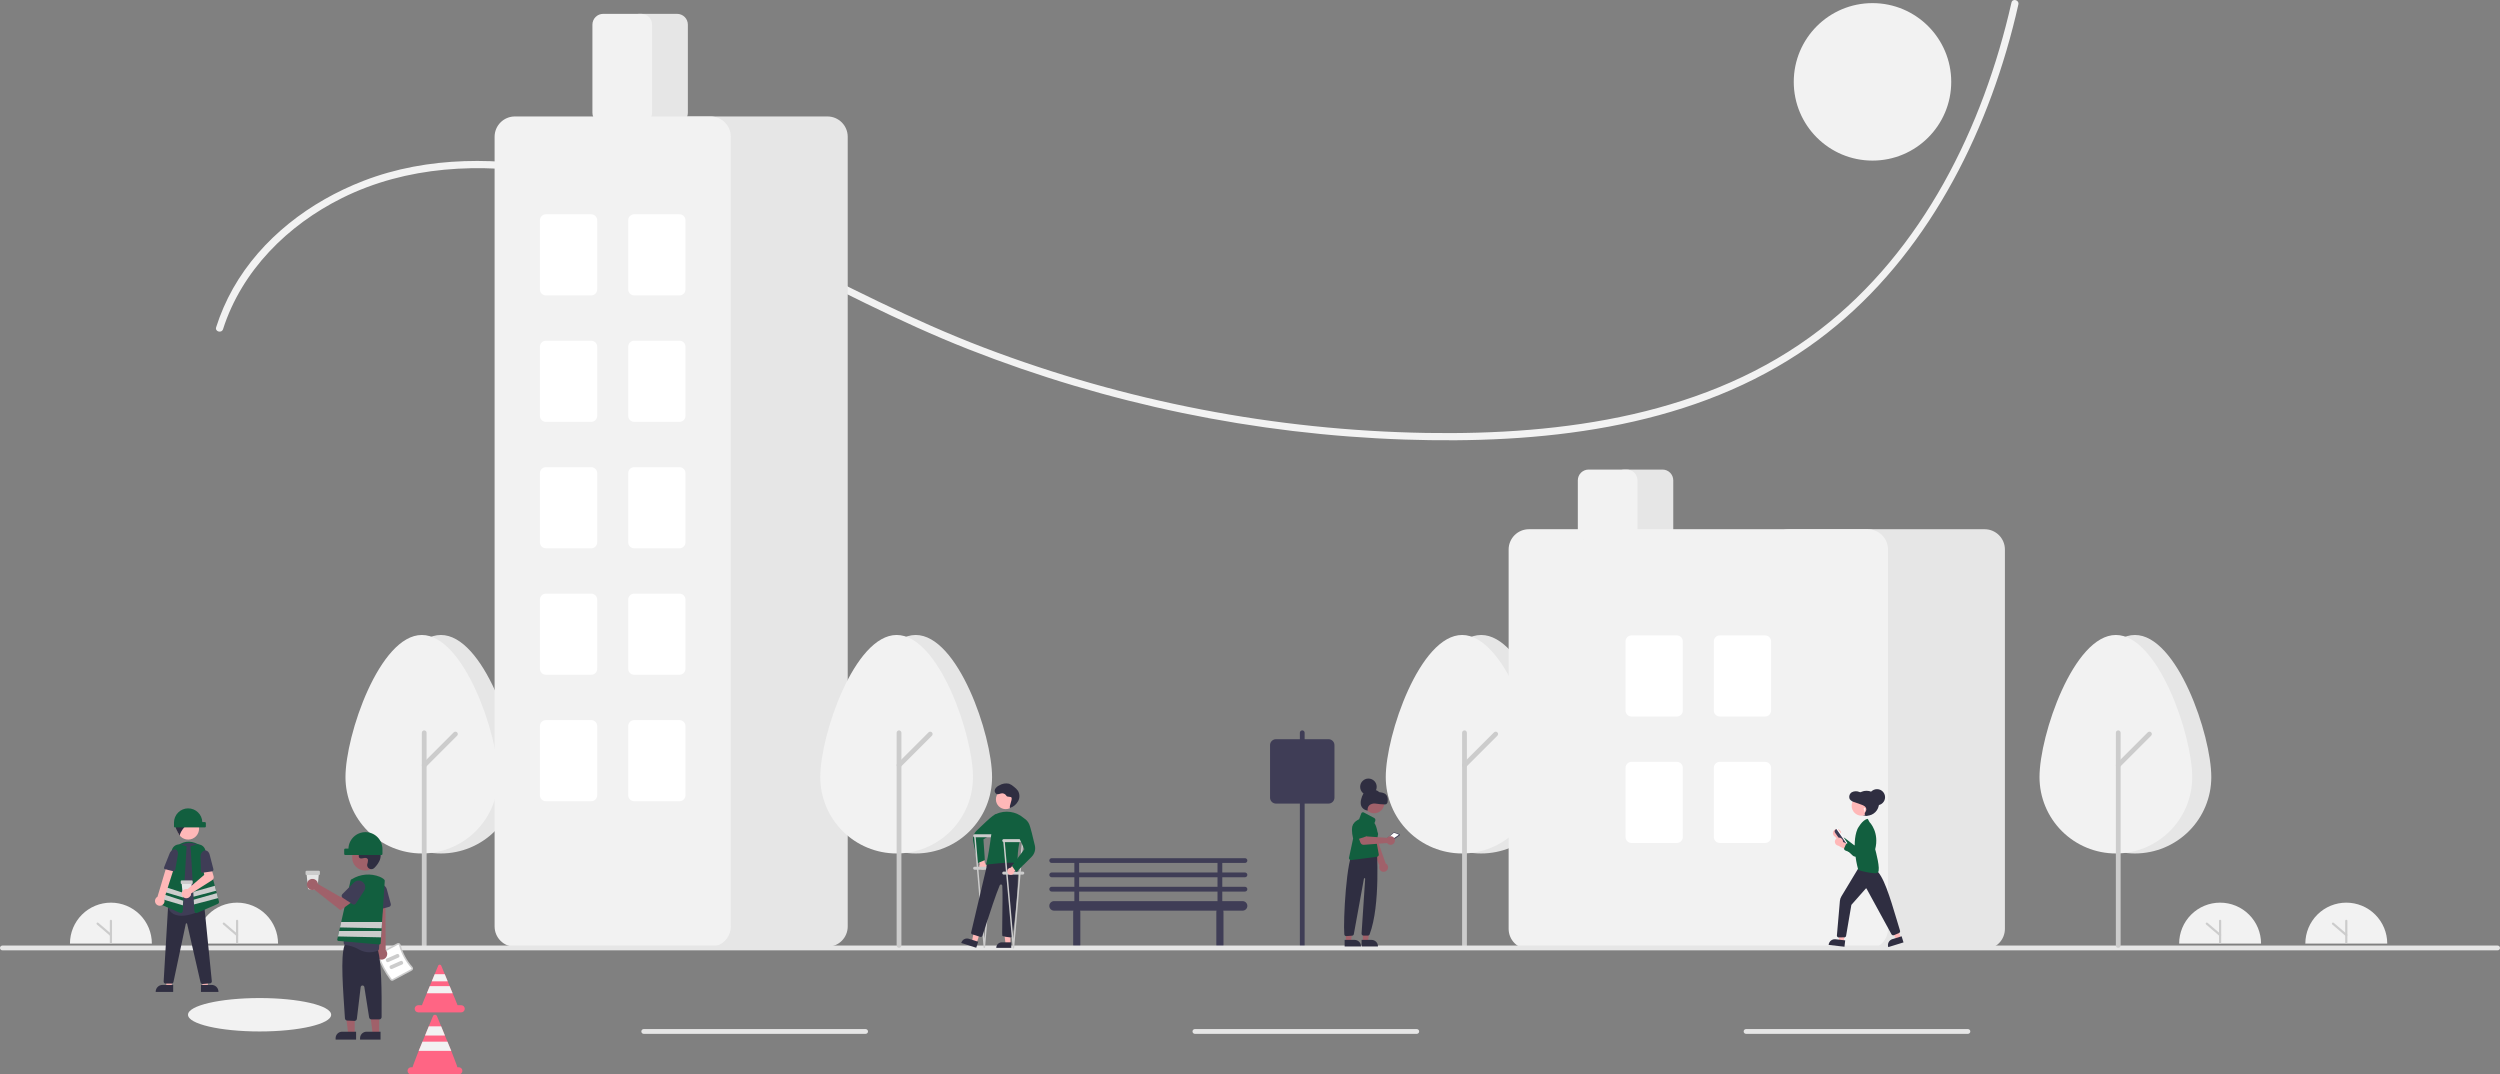<svg width="840" height="361" viewBox="0 0 840 361" fill="none" xmlns="http://www.w3.org/2000/svg">
<rect x="0" y="0" width="840" height="361" fill="#808080" stroke="none"/>
<g clip-path="url(#clip0_1740_691)">
<path d="M23.505 317.041C23.508 313.393 24.959 309.895 27.539 307.317C30.12 304.738 33.618 303.29 37.266 303.29C40.914 303.29 44.413 304.738 46.993 307.317C49.573 309.895 51.025 313.393 51.027 317.041" fill="#F2F2F2"/>
<path d="M37.267 317.041C37.168 317.041 37.073 317.001 37.004 316.932C36.934 316.862 36.895 316.767 36.895 316.669V309.416C36.895 309.318 36.934 309.223 37.004 309.153C37.073 309.084 37.168 309.044 37.267 309.044C37.365 309.044 37.46 309.084 37.529 309.153C37.599 309.223 37.638 309.318 37.638 309.416V316.669C37.638 316.767 37.599 316.862 37.529 316.932C37.46 317.001 37.365 317.041 37.267 317.041V317.041Z" fill="#CCCCCC"/>
<path d="M37.266 314.548C37.177 314.549 37.091 314.517 37.024 314.459L32.561 310.628C32.523 310.597 32.492 310.558 32.47 310.514C32.447 310.47 32.434 310.423 32.43 310.374C32.426 310.325 32.432 310.276 32.447 310.229C32.462 310.182 32.486 310.139 32.518 310.102C32.55 310.064 32.59 310.034 32.633 310.012C32.677 309.99 32.725 309.976 32.774 309.973C32.823 309.969 32.872 309.976 32.919 309.991C32.965 310.007 33.008 310.031 33.045 310.064L37.508 313.894C37.566 313.944 37.607 314.01 37.626 314.083C37.645 314.157 37.641 314.235 37.615 314.306C37.589 314.377 37.541 314.439 37.479 314.482C37.416 314.525 37.342 314.549 37.266 314.548L37.266 314.548Z" fill="#CCCCCC"/>
<path d="M65.904 317.041C65.907 313.393 67.358 309.895 69.939 307.317C72.519 304.738 76.018 303.29 79.665 303.29C83.313 303.29 86.812 304.738 89.392 307.317C91.973 309.895 93.424 313.393 93.427 317.041" fill="#F2F2F2"/>
<path d="M79.666 317.041C79.567 317.041 79.473 317.001 79.403 316.932C79.333 316.862 79.294 316.767 79.294 316.669V309.416C79.294 309.318 79.333 309.223 79.403 309.153C79.473 309.084 79.567 309.044 79.666 309.044C79.764 309.044 79.859 309.084 79.929 309.153C79.999 309.223 80.038 309.318 80.038 309.416V316.669C80.038 316.767 79.999 316.862 79.929 316.932C79.859 317.001 79.764 317.041 79.666 317.041V317.041Z" fill="#CCCCCC"/>
<path d="M79.666 314.548C79.577 314.548 79.491 314.517 79.424 314.459L74.961 310.628C74.923 310.597 74.892 310.558 74.87 310.514C74.847 310.47 74.833 310.423 74.829 310.374C74.825 310.325 74.831 310.275 74.846 310.229C74.862 310.182 74.886 310.139 74.918 310.101C74.95 310.064 74.989 310.033 75.033 310.011C75.077 309.989 75.125 309.976 75.174 309.973C75.223 309.969 75.272 309.975 75.319 309.991C75.365 310.007 75.408 310.031 75.445 310.064L79.908 313.894C79.966 313.944 80.007 314.01 80.026 314.083C80.045 314.157 80.041 314.235 80.015 314.306C79.988 314.377 79.941 314.438 79.878 314.482C79.816 314.525 79.742 314.549 79.666 314.548L79.666 314.548Z" fill="#CCCCCC"/>
<path d="M629.158 53.96C643.769 53.96 655.613 42.115 655.613 27.505C655.613 12.894 643.769 1.049 629.158 1.049C614.547 1.049 602.702 12.894 602.702 27.505C602.702 42.115 614.547 53.96 629.158 53.96Z" fill="#F2F2F2"/>
<path d="M87.219 346.57C100.502 346.57 111.27 344.057 111.27 340.958C111.27 337.859 100.502 335.346 87.219 335.346C73.937 335.346 63.169 337.859 63.169 340.958C63.169 344.057 73.937 346.57 87.219 346.57Z" fill="#F2F2F2"/>
<path d="M74.942 110.6C81.25 90.904 96.651 75.63 114.917 66.545C136.589 55.765 161.492 54.545 185.024 58.74C210.426 63.269 234.167 73.709 257.148 85.103C279.688 96.278 301.865 108.078 325.307 117.313C372.107 135.724 421.71 145.999 471.972 147.693C517.212 149.202 565.582 144.246 604.318 118.819C639.811 95.521 662.395 57.085 674.158 17.021C675.664 11.892 677.003 6.719 678.174 1.501C678.516 -0.006 676.198 -0.649 675.855 0.862C666.367 42.699 646.133 84.049 611.562 110.718C574.171 139.562 525.097 146.231 479.175 145.467C428.363 144.58 378.091 134.879 330.597 116.796C306.553 107.643 283.862 95.756 260.883 84.281C238.409 73.057 215.303 62.551 190.589 57.375C168.022 52.648 143.861 52.36 122.103 60.771C104.187 67.697 87.852 80.042 78.292 96.929C75.961 101.067 74.061 105.434 72.623 109.961C72.15 111.439 74.471 112.071 74.942 110.6V110.6Z" fill="#F2F2F2"/>
<path d="M418.305 294.758C418.518 294.758 418.722 294.673 418.872 294.523C419.023 294.373 419.107 294.169 419.107 293.956C419.107 293.744 419.023 293.54 418.872 293.389C418.722 293.239 418.518 293.155 418.305 293.155H410.689V289.948H418.305C418.518 289.948 418.722 289.863 418.872 289.713C419.023 289.563 419.107 289.359 419.107 289.146C419.107 288.934 419.023 288.73 418.872 288.579C418.722 288.429 418.518 288.344 418.305 288.344H353.369C353.156 288.344 352.953 288.429 352.802 288.579C352.652 288.73 352.567 288.934 352.567 289.146C352.567 289.359 352.652 289.563 352.802 289.713C352.953 289.863 353.156 289.948 353.369 289.948H360.985V293.155H353.369C353.156 293.155 352.953 293.239 352.802 293.389C352.652 293.54 352.567 293.744 352.567 293.956C352.567 294.169 352.652 294.373 352.802 294.523C352.953 294.673 353.156 294.758 353.369 294.758H360.985V297.965H353.369C353.156 297.965 352.953 298.049 352.802 298.199C352.652 298.35 352.567 298.554 352.567 298.766C352.567 298.979 352.652 299.183 352.802 299.333C352.953 299.483 353.156 299.568 353.369 299.568H360.985V302.775H354.171C353.746 302.775 353.338 302.944 353.037 303.244C352.736 303.545 352.567 303.953 352.567 304.378C352.567 304.803 352.736 305.211 353.037 305.512C353.338 305.812 353.746 305.981 354.171 305.981H360.658C360.611 306.11 360.586 306.245 360.584 306.382V317.606C360.584 317.924 360.711 318.23 360.936 318.456C361.162 318.681 361.468 318.808 361.787 318.808C362.106 318.808 362.412 318.681 362.637 318.456C362.863 318.23 362.989 317.924 362.989 317.606V306.382C362.988 306.245 362.963 306.11 362.916 305.981H408.759C408.711 306.11 408.687 306.245 408.685 306.382V317.606C408.685 317.924 408.812 318.23 409.037 318.456C409.263 318.681 409.569 318.808 409.888 318.808C410.207 318.808 410.513 318.681 410.738 318.456C410.964 318.23 411.09 317.924 411.09 317.606V306.382C411.089 306.245 411.064 306.11 411.017 305.981H417.504C417.929 305.981 418.337 305.812 418.637 305.512C418.938 305.211 419.107 304.803 419.107 304.378C419.107 303.953 418.938 303.545 418.637 303.244C418.337 302.944 417.929 302.775 417.504 302.775H410.689V299.568H418.305C418.518 299.568 418.722 299.483 418.872 299.333C419.023 299.183 419.107 298.979 419.107 298.766C419.107 298.554 419.023 298.35 418.872 298.199C418.722 298.049 418.518 297.965 418.305 297.965H410.689V294.758H418.305ZM362.588 289.948H409.086V293.155H362.588V289.948ZM409.086 302.775H362.588V299.568H409.086V302.775ZM409.086 297.965H362.588V294.758H409.086V297.965Z" fill="#3F3D56"/>
<path d="M173.801 261.11C173.801 246.952 162.315 213.354 148.147 213.354C133.979 213.354 122.493 246.952 122.493 261.11C122.493 267.914 125.196 274.439 130.007 279.25C134.818 284.061 141.343 286.764 148.147 286.764C154.951 286.764 161.476 284.061 166.287 279.25C171.098 274.439 173.801 267.914 173.801 261.11H173.801Z" fill="#E6E6E6"/>
<path d="M167.388 261.11C167.388 246.952 155.902 213.354 141.734 213.354C127.566 213.354 116.08 246.952 116.08 261.11C116.08 267.914 118.783 274.439 123.594 279.25C128.405 284.061 134.93 286.764 141.734 286.764C148.538 286.764 155.063 284.061 159.874 279.25C164.685 274.439 167.388 267.914 167.388 261.11H167.388Z" fill="#F2F2F2"/>
<path d="M142.535 318.47C142.322 318.47 142.119 318.386 141.968 318.236C141.818 318.085 141.733 317.881 141.733 317.669V246.207C141.733 245.995 141.818 245.791 141.968 245.64C142.119 245.49 142.322 245.406 142.535 245.406C142.748 245.406 142.952 245.49 143.102 245.64C143.252 245.791 143.337 245.995 143.337 246.207V317.669C143.337 317.881 143.252 318.085 143.102 318.236C142.952 318.386 142.748 318.47 142.535 318.47Z" fill="#CCCCCC"/>
<path d="M142.536 257.922C142.377 257.922 142.222 257.875 142.091 257.787C141.959 257.699 141.856 257.574 141.795 257.427C141.735 257.281 141.719 257.12 141.75 256.964C141.781 256.809 141.857 256.666 141.969 256.554L152.453 246.07C152.604 245.919 152.807 245.835 153.02 245.835C153.233 245.835 153.437 245.919 153.587 246.07C153.737 246.22 153.822 246.424 153.822 246.636C153.822 246.849 153.737 247.053 153.587 247.203L143.103 257.688C143.028 257.762 142.94 257.821 142.843 257.861C142.745 257.902 142.641 257.922 142.536 257.922V257.922Z" fill="#CCCCCC"/>
<path d="M437.555 318.47C437.342 318.47 437.138 318.386 436.988 318.236C436.837 318.085 436.753 317.881 436.753 317.669V246.207C436.753 245.995 436.837 245.791 436.988 245.64C437.138 245.49 437.342 245.406 437.555 245.406C437.767 245.406 437.971 245.49 438.122 245.64C438.272 245.791 438.356 245.995 438.356 246.207V317.669C438.356 317.881 438.272 318.085 438.122 318.236C437.971 318.386 437.767 318.47 437.555 318.47Z" fill="#3F3D56"/>
<path d="M523.335 261.11C523.335 246.952 511.849 213.354 497.681 213.354C483.513 213.354 472.027 246.952 472.027 261.11C472.027 267.914 474.73 274.439 479.541 279.25C484.352 284.061 490.877 286.764 497.681 286.764C504.485 286.764 511.01 284.061 515.821 279.25C520.632 274.439 523.335 267.914 523.335 261.11H523.335Z" fill="#E6E6E6"/>
<path d="M516.922 261.11C516.922 246.952 505.436 213.354 491.268 213.354C477.1 213.354 465.614 246.952 465.614 261.11C465.614 267.914 468.317 274.439 473.128 279.25C477.939 284.061 484.464 286.764 491.268 286.764C498.072 286.764 504.597 284.061 509.408 279.25C514.219 274.439 516.922 267.914 516.922 261.11H516.922Z" fill="#F2F2F2"/>
<path d="M492.069 318.47C491.857 318.47 491.653 318.386 491.502 318.236C491.352 318.085 491.268 317.881 491.268 317.669V246.207C491.268 245.995 491.352 245.791 491.502 245.64C491.653 245.49 491.857 245.406 492.069 245.406C492.282 245.406 492.486 245.49 492.636 245.64C492.786 245.791 492.871 245.995 492.871 246.207V317.669C492.871 317.881 492.786 318.085 492.636 318.236C492.486 318.386 492.282 318.47 492.069 318.47Z" fill="#CCCCCC"/>
<path d="M492.069 257.922C491.911 257.922 491.756 257.875 491.624 257.787C491.492 257.699 491.389 257.574 491.329 257.427C491.268 257.281 491.252 257.12 491.283 256.964C491.314 256.809 491.39 256.666 491.502 256.554L501.986 246.07C502.137 245.919 502.341 245.835 502.553 245.835C502.766 245.835 502.97 245.919 503.12 246.07C503.27 246.22 503.355 246.424 503.355 246.636C503.355 246.849 503.27 247.053 503.12 247.203L492.636 257.688C492.562 257.762 492.473 257.821 492.376 257.861C492.279 257.902 492.174 257.922 492.069 257.922Z" fill="#CCCCCC"/>
<path d="M227.514 41.534H214.687C213.73 41.533 212.813 41.152 212.137 40.476C211.461 39.8 211.08 38.883 211.079 37.926V8.264C211.08 7.308 211.461 6.391 212.137 5.715C212.813 5.038 213.73 4.658 214.687 4.657H227.514C228.47 4.658 229.387 5.038 230.063 5.715C230.74 6.391 231.12 7.308 231.121 8.264V37.926C231.12 38.883 230.74 39.8 230.063 40.476C229.387 41.152 228.47 41.533 227.514 41.534V41.534Z" fill="#E6E6E6"/>
<path d="M278.02 318.111H212.282C210.475 318.108 208.743 317.39 207.466 316.112C206.188 314.835 205.47 313.103 205.468 311.296V45.943C205.47 44.136 206.188 42.404 207.466 41.127C208.743 39.849 210.475 39.131 212.282 39.129H278.02C279.827 39.131 281.559 39.849 282.836 41.127C284.114 42.404 284.832 44.136 284.834 45.943V311.296C284.832 313.103 284.114 314.835 282.836 316.112C281.559 317.39 279.827 318.108 278.02 318.111V318.111Z" fill="#E6E6E6"/>
<path d="M238.738 318.111H173C171.193 318.108 169.461 317.39 168.184 316.112C166.906 314.835 166.188 313.103 166.186 311.296V45.943C166.188 44.136 166.906 42.404 168.184 41.127C169.461 39.849 171.193 39.131 173 39.129H238.738C240.545 39.131 242.277 39.849 243.554 41.127C244.832 42.404 245.55 44.136 245.552 45.943V311.296C245.55 313.103 244.832 314.835 243.554 316.112C242.277 317.39 240.545 318.108 238.738 318.111V318.111Z" fill="#F2F2F2"/>
<path d="M215.489 41.534H202.662C201.706 41.533 200.789 41.152 200.112 40.476C199.436 39.8 199.056 38.883 199.055 37.926V8.264C199.056 7.308 199.436 6.391 200.112 5.715C200.789 5.038 201.706 4.658 202.662 4.657H215.489C216.446 4.658 217.363 5.038 218.039 5.715C218.715 6.391 219.096 7.308 219.097 8.264V37.926C219.096 38.883 218.715 39.8 218.039 40.476C217.363 41.152 216.446 41.533 215.489 41.534V41.534Z" fill="#F2F2F2"/>
<path d="M198.653 99.254H183.421C182.89 99.254 182.38 99.042 182.005 98.666C181.629 98.291 181.418 97.781 181.417 97.25V74.001C181.418 73.47 181.629 72.961 182.005 72.585C182.38 72.209 182.89 71.998 183.421 71.997H198.653C199.185 71.998 199.694 72.209 200.07 72.585C200.445 72.961 200.657 73.47 200.657 74.001V97.25C200.657 97.781 200.445 98.291 200.07 98.666C199.694 99.042 199.185 99.254 198.653 99.254V99.254Z" fill="white"/>
<path d="M228.315 99.254H213.083C212.552 99.254 212.043 99.042 211.667 98.666C211.291 98.291 211.08 97.781 211.079 97.25V74.001C211.08 73.47 211.291 72.961 211.667 72.585C212.043 72.209 212.552 71.998 213.083 71.997H228.315C228.847 71.998 229.356 72.209 229.732 72.585C230.108 72.961 230.319 73.47 230.32 74.001V97.25C230.319 97.781 230.108 98.291 229.732 98.666C229.356 99.042 228.847 99.254 228.315 99.254V99.254Z" fill="white"/>
<path d="M198.653 141.743H183.421C182.89 141.742 182.38 141.531 182.005 141.155C181.629 140.779 181.418 140.27 181.417 139.738V116.49C181.418 115.959 181.629 115.449 182.005 115.074C182.38 114.698 182.89 114.486 183.421 114.486H198.653C199.185 114.486 199.694 114.698 200.07 115.074C200.445 115.449 200.657 115.959 200.657 116.49V139.738C200.657 140.27 200.445 140.779 200.07 141.155C199.694 141.531 199.185 141.742 198.653 141.743V141.743Z" fill="white"/>
<path d="M228.315 141.743H213.083C212.552 141.742 212.043 141.531 211.667 141.155C211.291 140.779 211.08 140.27 211.079 139.738V116.49C211.08 115.959 211.291 115.449 211.667 115.074C212.043 114.698 212.552 114.486 213.083 114.486H228.315C228.847 114.486 229.356 114.698 229.732 115.074C230.108 115.449 230.319 115.959 230.32 116.49V139.738C230.319 140.27 230.108 140.779 229.732 141.155C229.356 141.531 228.847 141.742 228.315 141.743V141.743Z" fill="white"/>
<path d="M198.653 184.231H183.421C182.89 184.231 182.38 184.02 182.005 183.644C181.629 183.268 181.418 182.759 181.417 182.227V158.979C181.418 158.447 181.629 157.938 182.005 157.562C182.38 157.187 182.89 156.975 183.421 156.975H198.653C199.185 156.975 199.694 157.187 200.07 157.562C200.445 157.938 200.657 158.447 200.657 158.979V182.227C200.657 182.759 200.445 183.268 200.07 183.644C199.694 184.02 199.185 184.231 198.653 184.231V184.231Z" fill="white"/>
<path d="M228.315 184.231H213.083C212.552 184.231 212.043 184.02 211.667 183.644C211.291 183.268 211.08 182.759 211.079 182.227V158.979C211.08 158.447 211.291 157.938 211.667 157.562C212.043 157.187 212.552 156.975 213.083 156.975H228.315C228.847 156.975 229.356 157.187 229.732 157.562C230.108 157.938 230.319 158.447 230.32 158.979V182.227C230.319 182.759 230.108 183.268 229.732 183.644C229.356 184.02 228.847 184.231 228.315 184.231V184.231Z" fill="white"/>
<path d="M198.653 226.72H183.421C182.89 226.719 182.38 226.508 182.005 226.132C181.629 225.757 181.418 225.247 181.417 224.716V201.467C181.418 200.936 181.629 200.427 182.005 200.051C182.38 199.675 182.89 199.464 183.421 199.463H198.653C199.185 199.464 199.694 199.675 200.07 200.051C200.445 200.427 200.657 200.936 200.657 201.467V224.716C200.657 225.247 200.445 225.757 200.07 226.132C199.694 226.508 199.185 226.719 198.653 226.72V226.72Z" fill="white"/>
<path d="M228.315 226.72H213.083C212.552 226.719 212.043 226.508 211.667 226.132C211.291 225.757 211.08 225.247 211.079 224.716V201.467C211.08 200.936 211.291 200.427 211.667 200.051C212.043 199.675 212.552 199.464 213.083 199.463H228.315C228.847 199.464 229.356 199.675 229.732 200.051C230.108 200.427 230.319 200.936 230.32 201.467V224.716C230.319 225.247 230.108 225.757 229.732 226.132C229.356 226.508 228.847 226.719 228.315 226.72V226.72Z" fill="white"/>
<path d="M198.653 269.208H183.421C182.89 269.208 182.38 268.997 182.005 268.621C181.629 268.245 181.418 267.736 181.417 267.204V243.956C181.418 243.424 181.629 242.915 182.005 242.539C182.38 242.164 182.89 241.952 183.421 241.952H198.653C199.185 241.952 199.694 242.164 200.07 242.539C200.445 242.915 200.657 243.424 200.657 243.956V267.204C200.657 267.736 200.445 268.245 200.07 268.621C199.694 268.997 199.185 269.208 198.653 269.208V269.208Z" fill="white"/>
<path d="M228.315 269.208H213.083C212.552 269.208 212.043 268.997 211.667 268.621C211.291 268.245 211.08 267.736 211.079 267.204V243.956C211.08 243.424 211.291 242.915 211.667 242.539C212.043 242.164 212.552 241.952 213.083 241.952H228.315C228.847 241.952 229.356 242.164 229.732 242.539C230.108 242.915 230.319 243.424 230.32 243.956V267.204C230.319 267.736 230.108 268.245 229.732 268.621C229.356 268.997 228.847 269.208 228.315 269.208V269.208Z" fill="white"/>
<path d="M558.609 181.826H545.782C544.826 181.825 543.909 181.445 543.233 180.768C542.556 180.092 542.176 179.175 542.175 178.219V161.384C542.176 160.427 542.556 159.51 543.233 158.834C543.909 158.158 544.826 157.777 545.782 157.776H558.609C559.566 157.777 560.483 158.158 561.159 158.834C561.835 159.51 562.216 160.427 562.217 161.384V178.219C562.216 179.175 561.835 180.092 561.159 180.768C560.483 181.445 559.566 181.825 558.609 181.826Z" fill="#E6E6E6"/>
<path d="M666.837 318.912H601.098C599.292 318.91 597.56 318.192 596.282 316.914C595.005 315.637 594.286 313.905 594.284 312.098V184.632C594.286 182.825 595.005 181.093 596.282 179.816C597.56 178.538 599.292 177.82 601.098 177.818H666.837C668.643 177.82 670.375 178.538 671.653 179.816C672.93 181.093 673.649 182.825 673.651 184.632V312.098C673.649 313.905 672.93 315.637 671.653 316.914C670.375 318.192 668.643 318.91 666.837 318.912V318.912Z" fill="#E6E6E6"/>
<path d="M627.554 318.912H513.715C511.908 318.91 510.176 318.192 508.898 316.914C507.621 315.637 506.902 313.905 506.9 312.098V184.632C506.902 182.825 507.621 181.093 508.898 179.816C510.176 178.538 511.908 177.82 513.715 177.818H627.554C629.36 177.82 631.092 178.538 632.37 179.816C633.647 181.093 634.366 182.825 634.368 184.632V312.098C634.366 313.905 633.647 315.637 632.37 316.914C631.092 318.192 629.36 318.91 627.554 318.912V318.912Z" fill="#F2F2F2"/>
<path d="M546.584 181.826H533.757C532.801 181.825 531.884 181.445 531.207 180.768C530.531 180.092 530.15 179.175 530.149 178.219V161.384C530.15 160.427 530.531 159.51 531.207 158.834C531.884 158.158 532.801 157.777 533.757 157.776H546.584C547.54 157.777 548.457 158.158 549.134 158.834C549.81 159.51 550.19 160.427 550.191 161.384V178.219C550.19 179.175 549.81 180.092 549.134 180.768C548.457 181.445 547.54 181.825 546.584 181.826V181.826Z" fill="#F2F2F2"/>
<path d="M563.42 240.749H548.188C547.656 240.749 547.147 240.537 546.771 240.162C546.396 239.786 546.184 239.276 546.184 238.745V215.497C546.184 214.965 546.396 214.456 546.771 214.08C547.147 213.704 547.656 213.493 548.188 213.492H563.42C563.951 213.493 564.461 213.704 564.836 214.08C565.212 214.456 565.423 214.965 565.424 215.497V238.745C565.423 239.276 565.212 239.786 564.836 240.162C564.461 240.537 563.951 240.749 563.42 240.749V240.749Z" fill="white"/>
<path d="M593.082 240.749H577.85C577.319 240.749 576.809 240.537 576.433 240.162C576.058 239.786 575.846 239.276 575.846 238.745V215.497C575.846 214.965 576.058 214.456 576.433 214.08C576.809 213.704 577.319 213.493 577.85 213.492H593.082C593.613 213.493 594.123 213.704 594.498 214.08C594.874 214.456 595.085 214.965 595.086 215.497V238.745C595.085 239.276 594.874 239.786 594.498 240.162C594.123 240.537 593.613 240.749 593.082 240.749V240.749Z" fill="white"/>
<path d="M563.42 283.238H548.188C547.656 283.237 547.147 283.026 546.771 282.65C546.396 282.274 546.184 281.765 546.184 281.234V257.985C546.184 257.454 546.396 256.944 546.771 256.569C547.147 256.193 547.656 255.982 548.188 255.981H563.42C563.951 255.982 564.461 256.193 564.836 256.569C565.212 256.944 565.423 257.454 565.424 257.985V281.234C565.423 281.765 565.212 282.274 564.836 282.65C564.461 283.026 563.951 283.237 563.42 283.238V283.238Z" fill="white"/>
<path d="M593.082 283.238H577.85C577.319 283.237 576.809 283.026 576.433 282.65C576.058 282.274 575.846 281.765 575.846 281.234V257.985C575.846 257.454 576.058 256.944 576.433 256.569C576.809 256.193 577.319 255.982 577.85 255.981H593.082C593.613 255.982 594.123 256.193 594.498 256.569C594.874 256.944 595.085 257.454 595.086 257.985V281.234C595.085 281.765 594.874 282.274 594.498 282.65C594.123 283.026 593.613 283.237 593.082 283.238Z" fill="white"/>
<path d="M839.198 319.313H0.802C0.589 319.313 0.385 319.229 0.235 319.078C0.084 318.928 0 318.724 0 318.511C0 318.299 0.084 318.095 0.235 317.945C0.385 317.794 0.589 317.71 0.802 317.71H839.198C839.411 317.71 839.615 317.794 839.765 317.945C839.915 318.095 840 318.299 840 318.511C840 318.724 839.915 318.928 839.765 319.078C839.615 319.229 839.411 319.313 839.198 319.313Z" fill="#E6E6E6"/>
<path d="M290.847 347.372H216.29C216.077 347.372 215.873 347.287 215.723 347.137C215.573 346.986 215.488 346.783 215.488 346.57C215.488 346.357 215.573 346.153 215.723 346.003C215.873 345.853 216.077 345.768 216.29 345.768H290.847C291.059 345.768 291.263 345.853 291.413 346.003C291.564 346.153 291.648 346.357 291.648 346.57C291.648 346.783 291.564 346.986 291.413 347.137C291.263 347.287 291.059 347.372 290.847 347.372Z" fill="#E6E6E6"/>
<path d="M476.036 347.372H401.479C401.267 347.372 401.063 347.287 400.913 347.137C400.762 346.986 400.678 346.783 400.678 346.57C400.678 346.357 400.762 346.153 400.913 346.003C401.063 345.853 401.267 345.768 401.479 345.768H476.036C476.249 345.768 476.453 345.853 476.603 346.003C476.753 346.153 476.838 346.357 476.838 346.57C476.838 346.783 476.753 346.986 476.603 347.137C476.453 347.287 476.249 347.372 476.036 347.372Z" fill="#E6E6E6"/>
<path d="M661.224 347.372H586.668C586.455 347.372 586.251 347.287 586.101 347.137C585.951 346.986 585.866 346.783 585.866 346.57C585.866 346.357 585.951 346.153 586.101 346.003C586.251 345.853 586.455 345.768 586.668 345.768H661.224C661.437 345.768 661.641 345.853 661.791 346.003C661.942 346.153 662.026 346.357 662.026 346.57C662.026 346.783 661.942 346.986 661.791 347.137C661.641 347.287 661.437 347.372 661.224 347.372Z" fill="#E6E6E6"/>
<path d="M333.336 261.11C333.336 246.952 321.85 213.354 307.682 213.354C293.514 213.354 282.028 246.952 282.028 261.11C282.028 267.914 284.731 274.439 289.542 279.25C294.353 284.061 300.878 286.764 307.682 286.764C314.486 286.764 321.011 284.061 325.822 279.25C330.633 274.439 333.336 267.914 333.336 261.11H333.336Z" fill="#E6E6E6"/>
<path d="M326.923 261.11C326.923 246.952 315.437 213.354 301.269 213.354C287.101 213.354 275.615 246.952 275.615 261.11C275.615 267.914 278.318 274.439 283.129 279.25C287.94 284.061 294.465 286.764 301.269 286.764C308.073 286.764 314.598 284.061 319.409 279.25C324.22 274.439 326.923 267.914 326.923 261.11H326.923Z" fill="#F2F2F2"/>
<path d="M302.07 318.47C301.858 318.47 301.654 318.386 301.503 318.236C301.353 318.085 301.269 317.881 301.269 317.669V246.207C301.269 245.995 301.353 245.791 301.503 245.64C301.654 245.49 301.858 245.406 302.07 245.406C302.283 245.406 302.487 245.49 302.637 245.64C302.787 245.791 302.872 245.995 302.872 246.207V317.669C302.872 317.881 302.787 318.085 302.637 318.236C302.487 318.386 302.283 318.47 302.07 318.47Z" fill="#CCCCCC"/>
<path d="M302.07 257.922C301.912 257.922 301.757 257.875 301.625 257.787C301.493 257.699 301.39 257.574 301.33 257.427C301.269 257.281 301.253 257.12 301.284 256.964C301.315 256.809 301.391 256.666 301.503 256.554L311.987 246.07C312.138 245.919 312.342 245.835 312.554 245.835C312.767 245.835 312.971 245.919 313.121 246.07C313.271 246.22 313.356 246.424 313.356 246.636C313.356 246.849 313.271 247.053 313.121 247.203L302.637 257.688C302.563 257.762 302.474 257.821 302.377 257.861C302.28 257.902 302.175 257.922 302.07 257.922Z" fill="#CCCCCC"/>
<path d="M742.996 261.11C742.996 246.952 731.511 213.354 717.342 213.354C703.174 213.354 691.688 246.952 691.688 261.11C691.688 267.914 694.391 274.439 699.202 279.25C704.013 284.061 710.539 286.764 717.342 286.764C724.146 286.764 730.671 284.061 735.482 279.25C740.294 274.439 742.996 267.914 742.996 261.11H742.996Z" fill="#E6E6E6"/>
<path d="M736.583 261.11C736.583 246.952 725.098 213.354 710.929 213.354C696.761 213.354 685.275 246.952 685.275 261.11C685.275 267.914 687.978 274.439 692.789 279.25C697.6 284.061 704.125 286.764 710.929 286.764C717.733 286.764 724.258 284.061 729.069 279.25C733.88 274.439 736.583 267.914 736.583 261.11H736.583Z" fill="#F2F2F2"/>
<path d="M711.73 318.47C711.518 318.47 711.314 318.386 711.164 318.236C711.013 318.085 710.929 317.881 710.929 317.669V246.207C710.929 245.995 711.013 245.791 711.164 245.64C711.314 245.49 711.518 245.406 711.73 245.406C711.943 245.406 712.147 245.49 712.297 245.64C712.448 245.791 712.532 245.995 712.532 246.207V317.669C712.532 317.881 712.448 318.085 712.297 318.236C712.147 318.386 711.943 318.47 711.73 318.47Z" fill="#CCCCCC"/>
<path d="M711.73 257.922C711.572 257.922 711.417 257.875 711.285 257.787C711.153 257.699 711.05 257.574 710.99 257.427C710.929 257.281 710.913 257.12 710.944 256.964C710.975 256.809 711.051 256.666 711.163 256.554L721.648 246.07C721.798 245.919 722.002 245.835 722.214 245.835C722.427 245.835 722.631 245.919 722.781 246.07C722.932 246.22 723.016 246.424 723.016 246.636C723.016 246.849 722.932 247.053 722.781 247.203L712.297 257.688C712.223 257.762 712.134 257.821 712.037 257.861C711.94 257.902 711.836 257.922 711.73 257.922V257.922Z" fill="#CCCCCC"/>
<path d="M446.374 270.01H428.737C428.205 270.01 427.696 269.798 427.32 269.423C426.944 269.047 426.733 268.537 426.732 268.006V250.369C426.733 249.838 426.944 249.328 427.32 248.953C427.696 248.577 428.205 248.365 428.737 248.365H446.374C446.905 248.365 447.415 248.577 447.79 248.953C448.166 249.328 448.377 249.838 448.378 250.369V268.006C448.377 268.537 448.166 269.047 447.79 269.423C447.415 269.798 446.905 270.01 446.374 270.01Z" fill="#3F3D56"/>
<path d="M617.586 278.599C617.779 278.65 617.958 278.742 618.111 278.869C618.264 278.996 618.388 279.156 618.473 279.336C618.558 279.516 618.602 279.713 618.603 279.912C618.603 280.111 618.56 280.308 618.477 280.489L621.962 283.851L619.507 284.401L616.573 281.125C616.279 280.964 616.054 280.701 615.94 280.385C615.827 280.07 615.833 279.723 615.958 279.412C616.083 279.101 616.317 278.846 616.617 278.696C616.918 278.546 617.262 278.512 617.586 278.599H617.586Z" fill="#FFB8B8"/>
<path d="M622.487 287.442L618.187 283.408C618.127 283.352 618.08 283.285 618.047 283.211C618.014 283.136 617.996 283.056 617.994 282.975C617.993 282.893 618.007 282.812 618.038 282.737C618.068 282.661 618.113 282.593 618.17 282.535L619.048 281.645C619.152 281.54 619.292 281.476 619.44 281.466C619.588 281.456 619.734 281.499 619.852 281.589L623.456 284.343L625.704 278.891C625.793 278.676 625.925 278.481 626.092 278.319C626.259 278.157 626.457 278.031 626.675 277.948C626.892 277.866 627.125 277.829 627.357 277.84C627.589 277.851 627.817 277.909 628.026 278.012V278.012C628.356 278.171 628.624 278.433 628.792 278.758C628.96 279.083 629.018 279.454 628.957 279.815C628.549 282.295 626.078 285.574 624.641 287.307C624.444 287.544 624.18 287.713 623.883 287.793C623.587 287.872 623.273 287.858 622.984 287.752C622.8 287.683 622.63 287.577 622.487 287.442V287.442Z" fill="#125F3F"/>
<path d="M620.074 283.528L616.908 278.937C616.867 278.877 616.852 278.804 616.865 278.734C616.878 278.663 616.918 278.6 616.977 278.56L617.105 278.472C617.134 278.452 617.167 278.438 617.202 278.43C617.237 278.423 617.272 278.422 617.307 278.429C617.342 278.435 617.376 278.448 617.406 278.468C617.436 278.487 617.461 278.512 617.482 278.541L620.647 283.133C620.668 283.162 620.682 283.195 620.689 283.23C620.697 283.265 620.697 283.301 620.691 283.336C620.684 283.371 620.671 283.404 620.652 283.434C620.632 283.464 620.607 283.49 620.578 283.51L620.451 283.598C620.392 283.639 620.319 283.654 620.248 283.641C620.177 283.628 620.115 283.588 620.074 283.528V283.528Z" fill="white"/>
<path d="M619.19 283.562L616.562 279.752C616.45 279.589 616.407 279.388 616.443 279.194C616.479 278.999 616.59 278.827 616.753 278.715L617.02 278.53L620.494 283.568L620.226 283.753C620.063 283.865 619.863 283.908 619.668 283.872C619.474 283.836 619.302 283.725 619.19 283.562V283.562Z" fill="#3F3D56"/>
<path d="M619.507 316.455L617.856 316.265L618.075 309.84L620.242 310.09L619.507 316.455Z" fill="#FFB8B8"/>
<path d="M619.744 318.104L614.422 317.49L614.43 317.422C614.461 317.15 614.546 316.887 614.679 316.648C614.812 316.409 614.991 316.198 615.205 316.028C615.42 315.858 615.666 315.731 615.929 315.656C616.192 315.581 616.468 315.559 616.74 315.59H616.74L619.99 315.965L619.744 318.104Z" fill="#2F2E41"/>
<path d="M638.698 315.235L637.111 315.726L634.465 309.837L636.807 309.113L638.698 315.235Z" fill="#FFB8B8"/>
<path d="M639.579 316.649L634.461 318.23L634.441 318.165C634.36 317.904 634.331 317.629 634.357 317.356C634.382 317.083 634.461 316.818 634.589 316.576C634.717 316.334 634.891 316.12 635.102 315.945C635.313 315.77 635.556 315.638 635.817 315.558H635.817L638.943 314.592L639.579 316.649Z" fill="#2F2E41"/>
<path d="M617.665 314.974C617.497 314.922 617.356 314.807 617.272 314.653C617.187 314.5 617.166 314.319 617.213 314.15L618.207 302.698C618.253 302.175 618.418 301.67 618.688 301.221L624.71 291.227L630.099 292.195L630.134 292.21C632.753 293.814 635.078 301.591 637.327 309.113C637.677 310.283 638.038 311.493 638.391 312.649C638.457 312.814 638.455 312.998 638.387 313.162C638.319 313.326 638.189 313.457 638.026 313.526L636.394 314.213C636.239 314.279 636.066 314.284 635.907 314.229C635.749 314.173 635.616 314.061 635.536 313.913L627.148 298.556C627.137 298.537 627.122 298.521 627.104 298.508C627.086 298.496 627.065 298.489 627.044 298.486C627.022 298.484 627 298.486 626.98 298.494C626.959 298.502 626.941 298.515 626.927 298.531L622.059 304.04L620.27 314.538L620.263 314.561C620.198 314.711 620.082 314.833 619.934 314.904C619.787 314.975 619.619 314.99 619.462 314.947L617.707 314.98L617.696 314.98L617.665 314.974Z" fill="#2F2E41"/>
<path d="M624.418 292.322L624.384 292.311L624.374 292.277C624.349 292.194 621.885 283.858 624.105 278.545L624.107 278.54C624.172 278.413 625.721 275.438 627.52 275.141L627.568 275.133L628.152 276.226C628.336 276.41 631.501 279.697 630.065 285.346C630.194 285.809 631.942 292.168 630.991 293.119C630.645 293.358 630.223 293.463 629.805 293.416C627.973 293.259 626.166 292.892 624.418 292.322V292.322Z" fill="#125F3F"/>
<path d="M627.149 274.099C629.469 274.099 631.35 272.218 631.35 269.898C631.35 267.578 629.469 265.697 627.149 265.697C624.829 265.697 622.948 267.578 622.948 269.898C622.948 272.218 624.829 274.099 627.149 274.099Z" fill="#2F2E41"/>
<path d="M625.481 274.079C627.319 274.079 628.809 272.589 628.809 270.75C628.809 268.912 627.319 267.422 625.481 267.422C623.643 267.422 622.152 268.912 622.152 270.75C622.152 272.589 623.643 274.079 625.481 274.079Z" fill="#FFB8B8"/>
<path d="M627.622 273.984C627.319 274.091 626.946 274.186 626.708 273.963C626.608 273.834 626.55 273.678 626.54 273.516C626.531 273.354 626.571 273.192 626.654 273.052C626.827 272.778 626.966 272.485 627.07 272.178C627.101 271.947 627.072 271.712 626.986 271.496C626.899 271.28 626.758 271.09 626.576 270.945C626.215 270.669 625.806 270.464 625.37 270.338L623.04 269.51C622.435 269.367 621.897 269.019 621.519 268.525C621.325 268.113 621.292 267.643 621.426 267.208C621.56 266.772 621.853 266.403 622.245 266.173C622.641 265.973 623.077 265.865 623.52 265.856C623.963 265.847 624.402 265.938 624.805 266.122C625.25 266.329 625.705 266.512 626.17 266.668C627.103 266.914 628.164 266.693 628.983 267.219C629.329 267.482 629.604 267.827 629.782 268.223C629.961 268.619 630.037 269.053 630.004 269.486C629.934 270.357 629.701 271.207 629.319 271.992C629.141 272.476 628.884 272.927 628.559 273.327C628.399 273.522 628.195 273.676 627.964 273.776C627.732 273.876 627.48 273.919 627.228 273.9L627.622 273.984Z" fill="#2F2E41"/>
<path d="M630.673 270.576C632.17 270.576 633.383 269.362 633.383 267.865C633.383 266.368 632.17 265.155 630.673 265.155C629.176 265.155 627.963 266.368 627.963 267.865C627.963 269.362 629.176 270.576 630.673 270.576Z" fill="#2F2E41"/>
<path d="M626.201 271.795C626.201 271.746 626.214 271.698 626.24 271.655C626.265 271.613 626.301 271.579 626.345 271.556C626.388 271.532 626.437 271.522 626.486 271.524C626.535 271.527 626.583 271.542 626.624 271.57C626.664 271.597 626.697 271.635 626.718 271.68C626.739 271.725 626.747 271.774 626.742 271.823C626.737 271.872 626.718 271.918 626.689 271.958C626.659 271.997 626.619 272.028 626.574 272.046V272.642C626.574 272.655 626.571 272.669 626.566 272.681C626.561 272.694 626.554 272.705 626.544 272.714C626.535 272.724 626.524 272.732 626.511 272.737C626.499 272.742 626.486 272.745 626.472 272.745C626.459 272.745 626.445 272.742 626.433 272.737C626.421 272.732 626.409 272.724 626.4 272.714C626.391 272.705 626.383 272.694 626.378 272.681C626.373 272.669 626.37 272.655 626.371 272.642V272.046C626.321 272.026 626.278 271.991 626.248 271.946C626.217 271.902 626.201 271.849 626.201 271.795V271.795Z" fill="white"/>
<path d="M617.75 281.444C617.948 281.424 618.148 281.448 618.336 281.514C618.524 281.58 618.696 281.686 618.838 281.826C618.98 281.965 619.091 282.134 619.161 282.32C619.231 282.507 619.259 282.706 619.244 282.905L623.683 284.841L621.573 286.212L617.681 284.164C617.349 284.116 617.046 283.948 616.83 283.692C616.614 283.435 616.499 283.109 616.507 282.773C616.516 282.438 616.647 282.117 616.876 281.872C617.105 281.627 617.416 281.475 617.75 281.444Z" fill="#FFB8B8"/>
<path d="M625.428 288.023L619.991 285.741C619.916 285.71 619.848 285.663 619.791 285.605C619.734 285.547 619.689 285.478 619.66 285.402C619.63 285.327 619.615 285.246 619.617 285.164C619.619 285.083 619.638 285.003 619.671 284.929L620.184 283.789C620.245 283.654 620.353 283.545 620.488 283.484C620.623 283.423 620.776 283.413 620.918 283.456L625.256 284.781L625.463 278.887C625.471 278.655 625.527 278.426 625.626 278.216C625.726 278.006 625.868 277.819 626.044 277.665C626.219 277.512 626.424 277.397 626.645 277.326C626.867 277.255 627.101 277.231 627.333 277.254V277.254C627.697 277.288 628.04 277.44 628.311 277.686C628.581 277.933 628.765 278.26 628.834 278.619C629.316 281.086 628.142 285.021 627.399 287.147C627.298 287.436 627.109 287.688 626.859 287.866C626.608 288.044 626.309 288.14 626.002 288.14C625.805 288.14 625.609 288.1 625.428 288.023Z" fill="#125F3F"/>
<path d="M67.977 286.629H59.65V284.101C62.282 282.27 64.613 282.43 67.679 284.25L67.977 286.629Z" fill="#125F3F"/>
<path d="M57.722 331.524H55.9L55.627 324.494H57.722V331.524Z" fill="#FFB8B8"/>
<path d="M58.187 333.291L52.31 333.291V333.217C52.31 332.916 52.369 332.619 52.484 332.341C52.599 332.064 52.767 331.811 52.98 331.599C53.192 331.387 53.444 331.218 53.722 331.103C53.999 330.988 54.297 330.929 54.597 330.929H54.597L58.187 330.929L58.187 333.291Z" fill="#2F2E41"/>
<path d="M67.99 331.524H69.812L70.085 324.494H67.989L67.99 331.524Z" fill="#FFB8B8"/>
<path d="M67.524 330.929L71.114 330.929H71.114C71.415 330.929 71.712 330.988 71.99 331.103C72.267 331.218 72.52 331.387 72.732 331.599C72.944 331.811 73.113 332.064 73.228 332.341C73.343 332.619 73.402 332.916 73.402 333.217V333.291L67.525 333.291L67.524 330.929Z" fill="#2F2E41"/>
<path d="M68.038 330.623C67.885 330.623 67.738 330.571 67.619 330.475C67.501 330.38 67.418 330.248 67.384 330.099L62.866 310.393C62.856 310.343 62.829 310.298 62.789 310.266C62.749 310.234 62.7 310.218 62.649 310.219H62.648C62.596 310.218 62.546 310.235 62.507 310.267C62.467 310.3 62.44 310.345 62.43 310.395L58.282 329.969C58.249 330.118 58.167 330.253 58.048 330.349C57.928 330.445 57.78 330.498 57.627 330.499H55.651C55.559 330.499 55.469 330.48 55.385 330.444C55.302 330.408 55.226 330.355 55.164 330.289C55.101 330.222 55.053 330.144 55.022 330.058C54.99 329.973 54.977 329.881 54.983 329.79L56.455 304.982L57.047 304.807L57.058 304.807L68.694 304.909L71.172 329.69C71.181 329.778 71.172 329.867 71.145 329.952C71.119 330.037 71.076 330.116 71.019 330.184C70.962 330.252 70.892 330.308 70.814 330.349C70.735 330.39 70.648 330.414 70.56 330.422L68.091 330.621C68.073 330.622 68.055 330.623 68.038 330.623Z" fill="#2F2E41"/>
<path d="M63.233 282.099C65.25 282.099 66.885 280.464 66.885 278.447C66.885 276.43 65.25 274.795 63.233 274.795C61.216 274.795 59.581 276.43 59.581 278.447C59.581 280.464 61.216 282.099 63.233 282.099Z" fill="#FFB8B8"/>
<path d="M60.995 307.702C60.355 307.71 59.717 307.62 59.103 307.436C58.557 307.271 58.051 306.997 57.615 306.629C57.18 306.262 56.824 305.809 56.57 305.299C56.489 305.145 56.471 304.966 56.52 304.8C56.923 303.425 58.869 296.28 57.627 290.6C57.452 289.811 57.437 288.995 57.584 288.2C57.731 287.405 58.037 286.648 58.483 285.974C58.918 285.305 59.484 284.731 60.147 284.286C60.809 283.84 61.554 283.533 62.338 283.381V283.381C62.544 283.341 62.751 283.308 62.953 283.283C63.82 283.176 64.699 283.263 65.528 283.535C66.357 283.808 67.116 284.261 67.749 284.861C68.402 285.473 68.911 286.222 69.241 287.054C69.57 287.885 69.712 288.78 69.655 289.672L68.701 304.987C68.694 305.102 68.658 305.213 68.595 305.31C68.533 305.406 68.446 305.485 68.344 305.538C67.245 306.114 63.943 307.702 60.995 307.702Z" fill="#3F3D56"/>
<path d="M67.358 275.759C66.979 274.806 66.284 274.011 65.389 273.508C64.495 273.006 63.455 272.825 62.444 272.996L63.595 273.926C62.164 273.975 60.659 273.872 59.637 274.875C59.962 274.866 60.389 275.561 60.714 275.552C60.41 275.574 60.117 275.676 59.865 275.85C59.614 276.023 59.414 276.26 59.286 276.537C59.037 277.098 58.979 277.724 59.12 278.321C59.489 279.199 59.917 280.05 60.403 280.869C60.361 279.417 63.22 275.952 64.617 276.313C63.907 276.577 63.292 277.044 62.847 277.657C63.798 277.177 64.872 277.001 65.925 277.153C66.166 277.208 66.414 277.222 66.659 277.194C66.809 277.165 66.95 277.097 67.066 276.997C67.183 276.898 67.272 276.771 67.325 276.627C67.379 276.483 67.394 276.329 67.371 276.177C67.347 276.026 67.285 275.883 67.19 275.763L67.358 275.759Z" fill="#2F2E41"/>
<path d="M60.744 306.783C60.652 306.782 60.56 306.763 60.476 306.726L53.547 303.702C53.4 303.639 53.281 303.524 53.211 303.38C53.141 303.236 53.126 303.072 53.168 302.917L57.755 285.59C57.84 285.268 57.989 284.965 58.192 284.701C58.395 284.437 58.65 284.216 58.94 284.051C59.23 283.886 59.549 283.781 59.88 283.741C60.212 283.702 60.547 283.729 60.868 283.82L62.702 284.344L61.411 306.152C61.404 306.26 61.372 306.364 61.316 306.457C61.261 306.549 61.184 306.627 61.092 306.683C60.987 306.748 60.867 306.782 60.744 306.783V306.783Z" fill="#125F3F"/>
<path d="M73.568 302.917L73.263 301.768L72.821 300.097L72.609 299.295L72.167 297.628L68.981 285.59C68.896 285.267 68.747 284.965 68.544 284.701C68.341 284.436 68.086 284.215 67.796 284.05C67.506 283.885 67.186 283.78 66.855 283.741C66.524 283.701 66.188 283.728 65.867 283.82L64.034 284.344L64.943 299.683L65.036 301.285L65.096 302.294V302.296L65.191 303.888L65.325 306.152C65.336 306.322 65.411 306.482 65.534 306.599C65.658 306.716 65.822 306.782 65.992 306.783C66.085 306.782 66.175 306.763 66.26 306.726L73.189 303.702C73.336 303.639 73.455 303.525 73.525 303.38C73.595 303.236 73.61 303.072 73.568 302.917Z" fill="#125F3F"/>
<path d="M72.609 299.295L65.036 301.284L64.942 299.683L72.167 297.628L72.609 299.295Z" fill="#CCCCCC"/>
<path d="M73.262 301.768L65.19 303.888L65.095 302.295V302.294L72.821 300.096L73.262 301.768Z" fill="#CCCCCC"/>
<path d="M61.7 300.028L61.606 301.6L54.18 299.388L54.615 297.743L61.7 300.028Z" fill="#CCCCCC"/>
<path d="M61.546 302.634L53.967 300.188L53.531 301.838L61.453 304.197L61.546 302.634Z" fill="#CCCCCC"/>
<path d="M54.099 304.278C54.325 304.219 54.535 304.111 54.715 303.962C54.894 303.813 55.039 303.626 55.139 303.415C55.239 303.204 55.291 302.974 55.292 302.74C55.294 302.507 55.244 302.276 55.146 302.064L58.709 290.879L56.182 290.35L52.916 301.316C52.571 301.504 52.306 301.812 52.172 302.181C52.039 302.551 52.046 302.957 52.192 303.322C52.337 303.687 52.612 303.986 52.964 304.162C53.315 304.338 53.719 304.379 54.099 304.278V304.278Z" fill="#FFB8B8"/>
<path d="M58.807 285.381C59.533 285.455 59.941 286.27 59.761 287.286L58.895 292.16C58.83 292.525 58.529 292.814 58.28 292.752L55.352 292.02C55.127 291.964 55.044 291.644 55.171 291.323L56.929 286.914C57.048 286.497 57.292 286.127 57.627 285.853C57.963 285.579 58.375 285.414 58.807 285.381Z" fill="#3F3D56"/>
<path d="M63.219 271.612C64.455 271.612 65.642 272.093 66.529 272.954C67.417 273.814 67.934 274.986 67.973 276.221H68.869C68.948 276.221 69.023 276.253 69.079 276.308C69.135 276.364 69.166 276.44 69.166 276.519V277.708C69.166 277.787 69.135 277.863 69.079 277.918C69.023 277.974 68.948 278.005 68.869 278.005H58.758C58.679 278.005 58.604 277.974 58.548 277.918C58.492 277.863 58.461 277.787 58.461 277.708V276.37C58.461 275.745 58.584 275.126 58.823 274.549C59.062 273.972 59.413 273.447 59.855 273.006C60.296 272.564 60.821 272.213 61.398 271.974C61.975 271.735 62.594 271.612 63.219 271.612V271.612Z" fill="#125F3F"/>
<path d="M63.788 301.022H61.686C61.618 301.022 61.553 300.997 61.503 300.952C61.453 300.907 61.422 300.844 61.416 300.777L60.995 296.465H64.478L64.058 300.777C64.051 300.844 64.02 300.907 63.97 300.952C63.92 300.997 63.855 301.022 63.788 301.022Z" fill="#E6E6E6"/>
<path d="M64.473 297.007H61.001C60.929 297.007 60.86 296.979 60.809 296.928C60.758 296.877 60.73 296.808 60.73 296.736V296.085C60.73 296.013 60.758 295.944 60.809 295.894C60.86 295.843 60.929 295.814 61.001 295.814H64.473C64.545 295.814 64.614 295.843 64.664 295.894C64.715 295.944 64.744 296.013 64.744 296.085V296.736C64.744 296.808 64.715 296.877 64.664 296.928C64.614 296.979 64.545 297.007 64.473 297.007V297.007Z" fill="#CCCCCC"/>
<path d="M62.782 298.709C62.864 298.719 62.945 298.735 63.024 298.757L68.621 293.957L68.294 292.196L70.888 291.354L71.77 294.416C71.841 294.663 71.83 294.927 71.739 295.168C71.647 295.408 71.48 295.613 71.263 295.75L64.174 300.236C64.179 300.553 64.088 300.864 63.911 301.128C63.736 301.391 63.483 301.595 63.189 301.712C62.894 301.829 62.571 301.853 62.262 301.782C61.953 301.71 61.674 301.547 61.46 301.312C61.246 301.078 61.109 300.785 61.067 300.47C61.024 300.156 61.078 299.837 61.222 299.554C61.365 299.272 61.592 299.039 61.87 298.889C62.149 298.738 62.467 298.675 62.782 298.709H62.782Z" fill="#FFB8B8"/>
<path d="M68.635 285.784C69.41 285.567 70.184 286.156 70.444 287.161L71.689 291.983C71.782 292.344 71.601 292.728 71.318 292.769L68.001 293.246C67.746 293.283 67.521 293.021 67.512 292.677L67.383 287.932C67.334 287.487 67.429 287.038 67.654 286.651C67.88 286.264 68.224 285.96 68.635 285.784Z" fill="#3F3D56"/>
<path d="M106.335 298.828H103.81C103.729 298.828 103.651 298.798 103.591 298.744C103.531 298.689 103.494 298.615 103.486 298.534L102.98 293.353H107.165L106.66 298.534C106.652 298.614 106.615 298.689 106.555 298.744C106.495 298.798 106.416 298.828 106.335 298.828V298.828Z" fill="#E6E6E6"/>
<path d="M107.158 294.005H102.987C102.901 294.005 102.818 293.971 102.757 293.91C102.696 293.848 102.661 293.766 102.661 293.679V292.897C102.661 292.811 102.696 292.728 102.757 292.667C102.818 292.606 102.901 292.571 102.987 292.571H107.158C107.245 292.571 107.328 292.606 107.389 292.667C107.45 292.728 107.484 292.811 107.484 292.897V293.679C107.484 293.766 107.45 293.848 107.389 293.91C107.328 293.971 107.245 294.005 107.158 294.005V294.005Z" fill="#CCCCCC"/>
<path d="M131.143 329.252C129.308 326.811 127.858 324.105 126.842 321.225C126.783 321.053 126.787 320.866 126.854 320.696C126.92 320.527 127.045 320.386 127.205 320.3L133.483 316.936C133.585 316.881 133.697 316.851 133.813 316.846C133.928 316.841 134.043 316.863 134.149 316.909C134.256 316.956 134.352 317.027 134.428 317.116C134.504 317.205 134.559 317.311 134.588 317.424C135.319 320.199 136.693 322.762 138.598 324.907C138.676 324.995 138.734 325.099 138.766 325.212C138.798 325.325 138.804 325.443 138.783 325.559C138.763 325.673 138.718 325.78 138.65 325.874C138.582 325.967 138.494 326.044 138.392 326.098L132.114 329.462C131.954 329.548 131.768 329.573 131.59 329.535C131.412 329.496 131.254 329.396 131.143 329.252Z" fill="#CCCCCC"/>
<path d="M131.572 328.93C131.605 328.972 131.653 329.001 131.706 329.012C131.759 329.023 131.814 329.015 131.861 328.99L138.14 325.626C138.17 325.61 138.196 325.587 138.217 325.559C138.237 325.531 138.25 325.499 138.256 325.465C138.263 325.43 138.261 325.393 138.251 325.358C138.241 325.323 138.223 325.291 138.198 325.264C136.237 323.056 134.823 320.417 134.07 317.56C134.062 317.525 134.045 317.492 134.021 317.465C133.998 317.437 133.968 317.415 133.935 317.401C133.904 317.386 133.869 317.38 133.835 317.381C133.8 317.383 133.767 317.392 133.737 317.409L127.459 320.773C127.411 320.798 127.374 320.84 127.354 320.89C127.334 320.94 127.331 320.996 127.348 321.047C128.345 323.875 129.77 326.533 131.572 328.93V328.93Z" fill="white"/>
<path d="M133.896 321.737L130.476 323.246C130.346 323.304 130.199 323.307 130.066 323.256C129.934 323.204 129.827 323.102 129.77 322.973L129.685 322.781C129.628 322.651 129.625 322.504 129.676 322.371C129.727 322.239 129.829 322.132 129.959 322.074L133.378 320.565C133.508 320.508 133.656 320.504 133.788 320.556C133.921 320.607 134.027 320.709 134.085 320.839L134.17 321.03C134.227 321.16 134.23 321.308 134.179 321.44C134.127 321.573 134.026 321.68 133.896 321.737V321.737Z" fill="#CCCCCC"/>
<path d="M135.146 324.059L131.726 325.568C131.596 325.626 131.449 325.629 131.316 325.578C131.184 325.526 131.077 325.425 131.02 325.295L130.935 325.103C130.878 324.973 130.875 324.826 130.926 324.693C130.977 324.561 131.079 324.454 131.209 324.396L134.628 322.887C134.758 322.83 134.906 322.826 135.038 322.878C135.171 322.929 135.277 323.031 135.335 323.161L135.42 323.352C135.477 323.483 135.48 323.63 135.429 323.762C135.377 323.895 135.276 324.002 135.146 324.059V324.059Z" fill="#CCCCCC"/>
<path d="M127.127 322.124C126.891 321.972 126.691 321.771 126.541 321.533C126.392 321.296 126.296 321.029 126.261 320.75C126.226 320.472 126.252 320.189 126.338 319.922C126.424 319.655 126.568 319.41 126.758 319.205L125.316 298.741L129.47 299.144L129.584 319.184C129.908 319.528 130.095 319.978 130.11 320.45C130.124 320.922 129.964 321.383 129.661 321.746C129.359 322.108 128.933 322.347 128.466 322.416C127.999 322.486 127.522 322.382 127.127 322.124V322.124Z" fill="#A0616A"/>
<path d="M126.257 305.617C126.16 305.547 126.079 305.456 126.022 305.351C125.964 305.246 125.931 305.129 125.925 305.01L125.621 299.494C125.59 298.948 125.764 298.41 126.107 297.983C126.45 297.557 126.939 297.273 127.479 297.186C128.02 297.099 128.573 297.215 129.033 297.512C129.493 297.808 129.826 298.265 129.97 298.793L131.307 303.724C131.362 303.93 131.334 304.149 131.228 304.334C131.122 304.519 130.947 304.654 130.741 304.71L126.938 305.741C126.822 305.773 126.701 305.778 126.583 305.757C126.465 305.735 126.354 305.688 126.257 305.617Z" fill="#3F3D56"/>
<path d="M119.177 347.283L116.988 347.282L115.945 338.835H119.178L119.177 347.283Z" fill="#A0616A"/>
<path d="M114.934 346.656H119.647V349.316H112.764V348.827C112.764 348.542 112.82 348.26 112.929 347.996C113.038 347.733 113.198 347.494 113.399 347.292C113.601 347.091 113.84 346.931 114.103 346.822C114.367 346.713 114.649 346.656 114.934 346.656V346.656Z" fill="#2F2E41"/>
<path d="M127.394 347.283L125.204 347.282L124.162 338.835H127.395L127.394 347.283Z" fill="#A0616A"/>
<path d="M123.151 346.656H127.863V349.316H120.98V348.827C120.98 348.542 121.037 348.26 121.146 347.996C121.255 347.733 121.415 347.494 121.616 347.292C121.818 347.091 122.057 346.931 122.32 346.822C122.583 346.713 122.866 346.656 123.151 346.656V346.656Z" fill="#2F2E41"/>
<path d="M119.073 343.027L116.662 342.912C116.457 342.902 116.263 342.814 116.121 342.666C115.978 342.518 115.898 342.32 115.897 342.115C115.261 332.304 114.381 321.785 115.728 317.721C115.728 317.606 115.752 317.491 115.799 317.385C115.847 317.28 115.917 317.186 116.004 317.11C116.091 317.034 116.194 316.977 116.305 316.945C116.416 316.912 116.533 316.904 116.648 316.92L126.293 318.32C126.483 318.347 126.658 318.441 126.784 318.587C126.911 318.732 126.981 318.917 126.981 319.11C128.213 323.921 128.268 332.647 128.222 341.713C128.222 341.819 128.202 341.924 128.162 342.022C128.122 342.12 128.063 342.21 127.988 342.285C127.914 342.36 127.825 342.42 127.727 342.461C127.629 342.502 127.524 342.523 127.418 342.523H124.819C124.627 342.523 124.441 342.455 124.295 342.331C124.15 342.206 124.054 342.033 124.025 341.844L122.421 331.65C122.398 331.501 122.321 331.365 122.205 331.268C122.09 331.171 121.943 331.119 121.792 331.122C121.641 331.124 121.496 331.182 121.384 331.283C121.272 331.384 121.2 331.523 121.183 331.673L119.91 342.319C119.886 342.515 119.791 342.694 119.644 342.825C119.497 342.955 119.308 343.027 119.111 343.028C119.099 343.028 119.086 343.028 119.073 343.027Z" fill="#2F2E41"/>
<path d="M120.771 319.111C119.363 318.284 117.802 317.749 116.183 317.54C116.077 317.529 115.974 317.498 115.88 317.446C115.786 317.395 115.704 317.325 115.638 317.241C115.57 317.156 115.521 317.058 115.492 316.954C115.464 316.85 115.457 316.74 115.471 316.633L117.782 299.475C117.916 298.472 118.303 297.519 118.909 296.707C119.514 295.895 120.317 295.252 121.241 294.839C122.136 294.427 123.121 294.252 124.103 294.329C125.084 294.406 126.03 294.733 126.85 295.278C126.929 295.331 127.007 295.385 127.083 295.44C128.027 296.131 128.745 297.087 129.147 298.186C129.548 299.285 129.616 300.478 129.34 301.616C127.923 307.413 127.436 316.918 127.353 318.764C127.346 318.921 127.293 319.073 127.201 319.201C127.108 319.328 126.98 319.425 126.832 319.479C125.96 319.796 125.04 319.96 124.112 319.964C122.943 319.971 121.793 319.677 120.771 319.111V319.111Z" fill="#3F3D56"/>
<path d="M122.704 292.509C125.127 292.509 127.091 290.545 127.091 288.122C127.091 285.699 125.127 283.734 122.704 283.734C120.281 283.734 118.316 285.699 118.316 288.122C118.316 290.545 120.281 292.509 122.704 292.509Z" fill="#A0616A"/>
<path d="M125.809 291.593C125.625 291.791 125.389 291.932 125.128 292C124.867 292.069 124.592 292.061 124.335 291.978C124.079 291.896 123.851 291.741 123.679 291.534C123.506 291.326 123.397 291.073 123.364 290.806C123.355 290.713 123.356 290.62 123.365 290.528C123.525 290.02 123.622 289.495 123.652 288.964C123.636 288.825 123.584 288.693 123.502 288.58C122.85 287.707 121.319 288.971 120.703 288.18C120.326 287.695 120.77 286.932 120.48 286.39C120.098 285.675 118.965 286.028 118.255 285.636C117.465 285.2 117.512 283.988 118.033 283.251C118.371 282.815 118.801 282.46 119.293 282.209C119.785 281.959 120.326 281.82 120.877 281.803C121.981 281.777 123.078 281.991 124.091 282.43C125.288 282.819 126.344 283.552 127.128 284.536C127.534 285.181 127.791 285.909 127.881 286.666C127.971 287.423 127.891 288.19 127.648 288.913C127.218 289.919 126.593 290.83 125.809 291.593Z" fill="#2F2E41"/>
<path d="M129.283 295.858C129.206 295.497 128.547 295.004 127.604 294.603C126.088 293.988 124.448 293.741 122.818 293.881C121.189 294.021 119.615 294.543 118.225 295.406C118.128 295.412 118.036 295.449 117.962 295.511C117.888 295.574 117.837 295.66 117.816 295.755L114.644 309.786L114.231 311.614L113.958 312.823L113.545 314.645L113.325 315.618C113.311 315.681 113.311 315.745 113.324 315.808C113.337 315.87 113.363 315.929 113.4 315.981C113.438 316.032 113.486 316.075 113.541 316.107C113.597 316.138 113.659 316.158 113.722 316.163L127.421 317.346C127.434 317.346 127.448 317.348 127.461 317.348C127.574 317.347 127.682 317.303 127.765 317.226C127.847 317.148 127.896 317.042 127.904 316.93L128.034 314.945L128.174 312.823L128.234 311.903L128.372 309.786L129.285 295.882V295.869L129.283 295.858Z" fill="#125F3F"/>
<path d="M106.805 296.742C106.827 296.838 106.841 296.936 106.847 297.034L114.521 301.461L116.386 300.388L118.375 302.991L114.385 305.835L105.63 298.928C105.273 299.06 104.884 299.081 104.515 298.986C104.146 298.892 103.815 298.688 103.565 298.401C103.315 298.113 103.159 297.757 103.116 297.379C103.074 297 103.148 296.618 103.328 296.283C103.508 295.947 103.786 295.675 104.125 295.501C104.464 295.327 104.847 295.261 105.225 295.311C105.602 295.361 105.956 295.524 106.238 295.78C106.52 296.035 106.718 296.371 106.805 296.741V296.742Z" fill="#A0616A"/>
<path d="M114.796 301.085C114.783 300.966 114.797 300.845 114.837 300.732C114.877 300.619 114.942 300.517 115.027 300.432L118.932 296.526C119.319 296.139 119.836 295.909 120.382 295.88C120.929 295.852 121.466 296.026 121.892 296.371C122.317 296.715 122.6 297.204 122.686 297.745C122.772 298.285 122.654 298.839 122.356 299.298L119.575 303.583C119.459 303.762 119.276 303.887 119.068 303.932C118.859 303.976 118.642 303.936 118.463 303.82L115.157 301.675C115.057 301.61 114.972 301.523 114.909 301.421C114.847 301.319 114.808 301.204 114.796 301.085Z" fill="#3F3D56"/>
<path d="M128.372 309.786L128.235 311.903L114.231 311.614L114.644 309.786H128.372Z" fill="#CCCCCC"/>
<path d="M128.174 312.823L128.035 314.945L113.546 314.645L113.959 312.823H128.174Z" fill="#CCCCCC"/>
<path d="M122.79 279.598C121.305 279.598 119.878 280.176 118.812 281.21C117.746 282.243 117.124 283.651 117.078 285.135H116.002C115.907 285.135 115.816 285.173 115.749 285.24C115.682 285.307 115.645 285.398 115.645 285.492V286.922C115.645 287.016 115.682 287.107 115.749 287.174C115.816 287.241 115.907 287.279 116.002 287.279H128.149C128.244 287.279 128.335 287.241 128.402 287.174C128.469 287.107 128.506 287.016 128.506 286.922V285.314C128.506 284.563 128.358 283.82 128.071 283.126C127.784 282.433 127.363 281.803 126.832 281.272C126.301 280.741 125.671 280.32 124.977 280.033C124.284 279.745 123.541 279.598 122.79 279.598Z" fill="#125F3F"/>
<path d="M154.962 337.751H153.737C153.729 337.603 152.084 333.743 152.084 333.743L151.09 331.338L150.432 329.735L149.438 327.33L148.3 324.564C148.271 324.439 148.2 324.328 148.1 324.248C147.999 324.168 147.875 324.125 147.747 324.125C147.619 324.125 147.494 324.168 147.394 324.248C147.293 324.328 147.223 324.439 147.194 324.564L146.055 327.33L145.061 329.735L144.404 331.338L143.41 333.743C143.41 333.743 141.765 337.603 141.757 337.751H140.532C140.213 337.751 139.907 337.878 139.681 338.104C139.456 338.329 139.329 338.635 139.329 338.954C139.329 339.273 139.456 339.579 139.681 339.804C139.907 340.03 140.213 340.156 140.532 340.156H154.962C155.281 340.156 155.587 340.03 155.812 339.804C156.038 339.579 156.164 339.273 156.164 338.954C156.164 338.635 156.038 338.329 155.812 338.104C155.587 337.878 155.281 337.751 154.962 337.751Z" fill="#FF6584"/>
<path d="M154.16 358.595H153.685C153.729 358.492 151.619 353.096 151.619 353.096L150.352 350.009L149.502 347.941L148.235 344.854L146.857 341.511C146.818 341.354 146.727 341.213 146.599 341.113C146.472 341.013 146.314 340.958 146.151 340.958C145.989 340.958 145.831 341.013 145.703 341.113C145.575 341.213 145.484 341.354 145.446 341.511L144.067 344.854L142.8 347.941L141.942 350.009L140.676 353.096C140.676 353.096 138.574 358.492 138.617 358.595H138.126C137.807 358.595 137.502 358.722 137.276 358.947C137.051 359.173 136.924 359.479 136.924 359.798C136.924 360.116 137.051 360.422 137.276 360.648C137.502 360.873 137.807 361 138.126 361H154.16C154.479 361 154.785 360.873 155.01 360.648C155.236 360.422 155.363 360.116 155.363 359.798C155.363 359.479 155.236 359.173 155.01 358.947C154.785 358.722 154.479 358.595 154.16 358.595Z" fill="#FF6584"/>
<path d="M150.432 329.735H145.061L146.055 327.33H149.438L150.432 329.735Z" fill="#F2F2F2"/>
<path d="M152.083 333.743H143.409L144.403 331.338H151.089L152.083 333.743Z" fill="#F2F2F2"/>
<path d="M149.502 347.941H142.8L144.066 344.854H148.235L149.502 347.941Z" fill="#F2F2F2"/>
<path d="M151.619 353.096H140.676L141.942 350.009H150.352L151.619 353.096Z" fill="#F2F2F2"/>
<path d="M331.079 291.853C331.203 291.73 331.299 291.582 331.359 291.419C331.419 291.256 331.443 291.081 331.429 290.907C331.414 290.734 331.362 290.566 331.276 290.415C331.189 290.263 331.071 290.133 330.928 290.033L330.327 286.068L327.856 286.845L329.21 290.383C329.057 290.633 329.001 290.93 329.053 291.219C329.105 291.507 329.261 291.767 329.492 291.948C329.722 292.129 330.011 292.22 330.304 292.202C330.596 292.184 330.872 292.06 331.079 291.853V291.853Z" fill="#FFB8B8"/>
<path d="M328.534 289.987L327.01 282.87C326.862 282.188 326.891 281.48 327.095 280.812C327.299 280.145 327.67 279.541 328.174 279.059C330.125 277.179 332.632 274.809 333.498 274.197C334.311 273.617 335.295 273.327 336.292 273.372L336.313 273.374L337.624 274.613L334.768 279.314L330.432 282.031L330.915 289.006L328.534 289.987Z" fill="#125F3F"/>
<path d="M333.872 280.315H327.476C327.199 280.315 326.975 280.54 326.975 280.817C326.975 281.094 327.199 281.318 327.476 281.318H333.872C334.149 281.318 334.373 281.094 334.373 280.817C334.373 280.54 334.149 280.315 333.872 280.315Z" fill="#CCCCCC"/>
<path d="M333.872 291.225H327.476C327.199 291.225 326.975 291.45 326.975 291.727C326.975 292.004 327.199 292.228 327.476 292.228H333.872C334.149 292.228 334.373 292.004 334.373 291.727C334.373 291.45 334.149 291.225 333.872 291.225Z" fill="#CCCCCC"/>
<path d="M330.736 318.562C330.674 318.562 330.613 318.539 330.567 318.497C330.521 318.454 330.492 318.396 330.486 318.334L327.289 280.839C327.286 280.806 327.29 280.773 327.299 280.741C327.309 280.71 327.325 280.681 327.346 280.655C327.367 280.63 327.393 280.609 327.423 280.594C327.452 280.579 327.484 280.569 327.517 280.566C327.55 280.563 327.583 280.567 327.614 280.577C327.646 280.587 327.675 280.603 327.7 280.624C327.725 280.645 327.746 280.671 327.761 280.7C327.777 280.73 327.786 280.762 327.789 280.795L330.733 315.437L333.593 280.795C333.595 280.762 333.605 280.73 333.62 280.701C333.635 280.672 333.656 280.645 333.681 280.624C333.706 280.603 333.735 280.587 333.767 280.577C333.798 280.567 333.831 280.563 333.864 280.566C333.897 280.569 333.929 280.578 333.959 280.593C333.988 280.608 334.014 280.629 334.035 280.655C334.056 280.68 334.072 280.709 334.082 280.741C334.092 280.772 334.096 280.805 334.093 280.838L330.986 318.333C330.981 318.396 330.952 318.454 330.906 318.496C330.86 318.539 330.799 318.562 330.737 318.562L330.736 318.562Z" fill="#CCCCCC"/>
<path d="M337.913 271.871C339.731 271.871 341.204 270.398 341.204 268.581C341.204 266.764 339.731 265.291 337.913 265.291C336.096 265.291 334.623 266.764 334.623 268.581C334.623 270.398 336.096 271.871 337.913 271.871Z" fill="#FFB8B8"/>
<path d="M328.107 317.059L326.542 316.56L327.721 310.287L330.031 311.023L328.107 317.059Z" fill="#FFB8B8"/>
<path d="M328.02 318.447L322.982 316.841L323.024 316.71C323.184 316.21 323.536 315.793 324.003 315.552C324.47 315.311 325.014 315.264 325.515 315.423L328.664 316.427L328.02 318.447Z" fill="#2F2E41"/>
<path d="M339.493 317.026H337.85L337.068 310.691H339.493V317.026Z" fill="#FFB8B8"/>
<path d="M334.745 318.489H339.782V316.62H336.602C336.11 316.62 335.638 316.816 335.29 317.164C334.942 317.512 334.746 317.984 334.745 318.477V318.489Z" fill="#2F2E41"/>
<path d="M339.444 314.97L338.89 314.888C338.194 314.846 337.505 314.717 336.841 314.505C336.705 314.445 336.695 313.54 336.777 308.454C336.837 304.72 336.912 300.073 336.767 297.579C336.761 297.48 336.722 297.387 336.656 297.313C336.59 297.24 336.502 297.19 336.405 297.173C336.308 297.156 336.208 297.172 336.121 297.219C336.034 297.266 335.965 297.34 335.926 297.431C334.675 300.319 332.576 306.784 331.188 311.062C330.704 312.55 330.323 313.726 330.081 314.43C330.035 314.563 329.94 314.674 329.816 314.742C329.692 314.809 329.547 314.827 329.41 314.793C328.267 314.508 328.344 314.386 326.716 313.965C326.575 313.929 326.453 313.84 326.377 313.717C326.3 313.593 326.274 313.445 326.304 313.303C326.599 311.914 331.987 289.402 332.399 287.262C332.413 287.188 332.442 287.119 332.483 287.056C332.524 286.994 332.577 286.941 332.638 286.899C332.7 286.857 332.77 286.828 332.843 286.814C332.916 286.799 332.991 286.799 333.065 286.814C334.278 287.058 335.016 287.317 336.214 287.568C337.508 287.839 338.846 288.119 340.15 288.38C340.28 288.406 340.397 288.477 340.479 288.581C340.842 288.97 341.29 289.271 341.787 289.46C342.129 289.623 341.355 289.609 341.652 289.844C342.857 290.798 341.124 310.17 340.077 314.545C340.044 314.682 339.96 314.802 339.843 314.88C339.726 314.959 339.584 314.991 339.444 314.971V314.97Z" fill="#2F2E41"/>
<path d="M339.316 271.46C339.124 270.645 340.095 268.891 339.903 268.076C339.773 267.524 338.475 267.899 338.172 267.42C338.031 267.172 337.832 266.964 337.592 266.811C337.352 266.659 337.078 266.568 336.795 266.545C336.143 266.538 335.501 267.022 334.884 266.813C334.738 266.74 334.608 266.639 334.501 266.516C334.394 266.393 334.313 266.25 334.262 266.095C334.211 265.94 334.191 265.776 334.204 265.614C334.217 265.451 334.262 265.293 334.336 265.148C334.667 264.571 335.18 264.122 335.794 263.869C336.762 263.277 337.922 263.083 339.03 263.325C339.664 263.571 340.246 263.936 340.742 264.401C341.24 264.77 341.678 265.214 342.039 265.717C342.346 266.242 342.512 266.837 342.522 267.445C342.531 268.052 342.384 268.653 342.094 269.187C341.495 270.253 340.54 271.075 339.396 271.509" fill="#2F2E41"/>
<path d="M331.236 290.429C331.592 289.836 332.131 287.056 332.796 282.39C333.248 279.205 333.643 275.969 333.839 274.316C333.854 274.182 333.903 274.054 333.981 273.945C334.059 273.835 334.163 273.747 334.285 273.689C334.412 273.627 334.538 273.569 334.664 273.515C336.17 272.825 337.843 272.581 339.484 272.812C341.125 273.042 342.665 273.738 343.924 274.816L343.938 274.83L343.942 274.849C343.949 274.886 344.629 278.549 343.237 281.023C341.864 283.464 341.848 289.93 341.848 289.995V290.078L341.768 290.055C339.632 289.445 331.382 290.512 331.298 290.523L331.17 290.54L331.236 290.429Z" fill="#125F3F"/>
<path d="M343.653 281.946H337.257C336.98 281.946 336.756 282.17 336.756 282.447C336.756 282.724 336.98 282.949 337.257 282.949H343.653C343.93 282.949 344.155 282.724 344.155 282.447C344.155 282.17 343.93 281.946 343.653 281.946Z" fill="#CCCCCC"/>
<path d="M343.653 292.855H337.257C336.98 292.855 336.756 293.08 336.756 293.357C336.756 293.634 336.98 293.859 337.257 293.859H343.653C343.93 293.859 344.155 293.634 344.155 293.357C344.155 293.08 343.93 292.855 343.653 292.855Z" fill="#CCCCCC"/>
<path d="M340.517 318.688C340.455 318.688 340.394 318.664 340.348 318.622C340.302 318.58 340.273 318.522 340.268 318.459L337.07 282.469C337.064 282.403 337.085 282.337 337.128 282.286C337.171 282.235 337.232 282.203 337.298 282.197C337.364 282.191 337.43 282.212 337.481 282.255C337.532 282.298 337.564 282.359 337.57 282.425L340.514 315.562L343.374 282.426C343.377 282.393 343.386 282.361 343.401 282.331C343.416 282.302 343.437 282.276 343.462 282.255C343.487 282.233 343.516 282.217 343.548 282.207C343.579 282.197 343.613 282.193 343.645 282.196C343.678 282.199 343.71 282.208 343.74 282.224C343.769 282.239 343.795 282.26 343.816 282.285C343.837 282.31 343.853 282.34 343.863 282.371C343.873 282.403 343.877 282.436 343.874 282.469L340.767 318.459C340.762 318.521 340.733 318.579 340.687 318.622C340.641 318.664 340.58 318.688 340.518 318.688L340.517 318.688Z" fill="#CCCCCC"/>
<path d="M338.453 293.014C338.415 292.844 338.416 292.668 338.454 292.498C338.492 292.328 338.567 292.169 338.673 292.031C338.779 291.893 338.915 291.78 339.069 291.7C339.224 291.62 339.394 291.575 339.568 291.568L342.228 288.566L343.879 290.562L340.821 292.796C340.813 293.089 340.698 293.369 340.498 293.583C340.297 293.797 340.026 293.93 339.734 293.957C339.442 293.984 339.15 293.903 338.914 293.729C338.678 293.555 338.514 293.301 338.453 293.014H338.453Z" fill="#FFB8B8"/>
<path d="M340.001 290.925L344.197 285.331L342.033 280.695L342.19 275.197L343.964 274.869L343.983 274.878C344.844 275.382 345.512 276.16 345.88 277.088C346.274 278.074 347.091 281.425 347.707 284.063C347.868 284.742 347.852 285.451 347.661 286.122C347.469 286.793 347.108 287.403 346.613 287.895L341.467 293.042L340.001 290.925Z" fill="#125F3F"/>
<path d="M464.553 292.903C464.34 292.853 464.141 292.758 463.969 292.623C463.797 292.488 463.657 292.317 463.558 292.123C463.46 291.928 463.405 291.714 463.398 291.496C463.391 291.277 463.432 291.06 463.518 290.86L458.012 278.42L461.162 277.627L465.583 290.104C465.911 290.271 466.166 290.552 466.3 290.894C466.434 291.236 466.438 291.616 466.311 291.961C466.184 292.306 465.935 292.592 465.611 292.766C465.287 292.939 464.91 292.988 464.553 292.903V292.903Z" fill="#A0616A"/>
<path d="M459.034 282.318C458.946 282.279 458.867 282.221 458.804 282.148C458.741 282.076 458.693 281.991 458.666 281.899L457.703 278.678C457.493 278.232 457.468 277.721 457.635 277.256C457.801 276.792 458.146 276.413 458.592 276.203C459.038 275.992 459.549 275.968 460.014 276.134C460.478 276.301 460.857 276.645 461.068 277.091L462.929 279.903C462.982 279.983 463.018 280.074 463.032 280.169C463.047 280.264 463.042 280.361 463.016 280.454C462.99 280.547 462.944 280.633 462.882 280.706C462.819 280.779 462.742 280.838 462.655 280.879L459.591 282.313C459.504 282.354 459.409 282.376 459.313 282.376C459.217 282.377 459.121 282.357 459.034 282.318V282.318Z" fill="#125F3F"/>
<path d="M470.242 280.713L466.865 283.105C466.821 283.136 466.769 283.153 466.716 283.153C466.662 283.153 466.61 283.136 466.567 283.105L465.654 282.419C465.624 282.397 465.599 282.368 465.581 282.335C465.564 282.302 465.554 282.265 465.552 282.228C465.55 282.19 465.557 282.153 465.572 282.118C465.587 282.084 465.61 282.053 465.638 282.028L468.237 279.711C468.271 279.681 468.312 279.661 468.357 279.652C468.401 279.644 468.447 279.647 468.49 279.662L470.181 280.267C470.225 280.283 470.263 280.311 470.292 280.347C470.321 280.383 470.34 280.426 470.346 280.472C470.352 280.518 470.346 280.565 470.327 280.607C470.309 280.65 470.28 280.686 470.242 280.713V280.713Z" fill="#3F3D56"/>
<path d="M469.967 280.487C469.975 280.465 469.975 280.44 469.965 280.418C469.955 280.396 469.937 280.379 469.915 280.371L468.391 279.826C468.376 279.82 468.36 279.819 468.344 279.822C468.328 279.825 468.313 279.832 468.301 279.842L465.957 281.933L465.944 281.947C465.938 281.956 465.933 281.966 465.93 281.978C465.927 281.989 465.927 282 465.929 282.012C465.931 282.023 465.935 282.034 465.941 282.044C465.947 282.054 465.955 282.062 465.964 282.069L466.785 282.685C466.801 282.696 466.819 282.702 466.838 282.702C466.858 282.702 466.876 282.695 466.891 282.684L469.935 280.529C469.95 280.519 469.961 280.504 469.967 280.487Z" fill="white"/>
<path d="M457.933 316.362H459.637L460.448 309.788H457.933V316.362Z" fill="#A0616A"/>
<path d="M457.498 315.806L460.855 315.805H460.855C461.136 315.805 461.414 315.861 461.674 315.968C461.933 316.076 462.169 316.233 462.368 316.432C462.566 316.631 462.724 316.866 462.831 317.126C462.939 317.386 462.994 317.664 462.994 317.945V318.014L457.498 318.014L457.498 315.806Z" fill="#2F2E41"/>
<path d="M452.232 316.362H453.938L454.748 309.788H452.232V316.362Z" fill="#A0616A"/>
<path d="M451.798 315.806L455.155 315.805H455.155C455.436 315.805 455.714 315.861 455.973 315.968C456.233 316.076 456.469 316.233 456.667 316.432C456.866 316.631 457.024 316.866 457.131 317.126C457.239 317.386 457.294 317.664 457.294 317.945V318.014L451.798 318.014L451.798 315.806Z" fill="#2F2E41"/>
<path d="M451.87 314.353C451.754 314.219 451.688 314.048 451.686 313.871C451.279 309.691 452.385 287.716 454.94 285.84L454.955 285.824L462.432 284.533L462.571 284.672C462.582 284.866 463.942 304.128 460.188 313.958C460.142 314.075 460.062 314.176 459.958 314.247C459.854 314.318 459.731 314.356 459.605 314.356H458.112C458.026 314.356 457.94 314.338 457.861 314.303C457.782 314.269 457.711 314.218 457.653 314.155C457.594 314.092 457.549 314.017 457.521 313.935C457.493 313.854 457.482 313.767 457.488 313.681L458.697 295.274C458.701 295.222 458.685 295.169 458.652 295.128C458.619 295.086 458.572 295.059 458.519 295.051C458.467 295.044 458.414 295.056 458.37 295.086C458.327 295.116 458.296 295.162 458.285 295.213L454.882 313.896C454.852 314.027 454.782 314.146 454.68 314.234C454.578 314.322 454.451 314.376 454.317 314.386L452.356 314.532C452.341 314.533 452.325 314.533 452.31 314.533C452.145 314.533 451.988 314.468 451.87 314.353V314.353Z" fill="#2F2E41"/>
<path d="M461.709 273.265C463.595 273.265 465.124 271.736 465.124 269.85C465.124 267.964 463.595 266.436 461.709 266.436C459.823 266.436 458.294 267.964 458.294 269.85C458.294 271.736 459.823 273.265 461.709 273.265Z" fill="#A0616A"/>
<path d="M453.484 288.83C453.34 288.683 453.257 288.487 453.252 288.281L454.646 281.752C453.534 277.025 455.015 276.139 456.686 275.243L456.676 275.238L457.374 273.349C457.396 273.265 457.436 273.187 457.492 273.12C457.548 273.054 457.618 273 457.696 272.964C457.775 272.927 457.861 272.908 457.948 272.909C458.035 272.909 458.121 272.929 458.199 272.967L461.758 274.858C461.918 274.948 462.037 275.097 462.089 275.273C462.149 275.461 462.145 275.663 462.077 275.847L461.814 276.559C462.494 277.467 463.545 281.057 462.432 282.448L463.272 287.081C463.29 287.251 463.248 287.423 463.153 287.565C463.057 287.708 462.915 287.812 462.751 287.861L453.981 288.986C453.947 288.993 453.912 288.996 453.877 288.996C453.729 288.994 453.588 288.935 453.484 288.83V288.83Z" fill="#125F3F"/>
<path d="M466.251 281.343C466.195 281.395 466.143 281.452 466.096 281.513L459.217 281.038L458.479 279.534L456.064 280.351L457.112 283.14C457.197 283.366 457.352 283.557 457.555 283.687C457.758 283.816 457.997 283.876 458.237 283.858L466.06 283.265C466.233 283.506 466.475 283.688 466.754 283.787C467.033 283.887 467.336 283.899 467.623 283.822C467.909 283.745 468.165 283.583 468.357 283.357C468.548 283.131 468.667 282.852 468.696 282.557C468.726 282.262 468.665 281.965 468.521 281.706C468.378 281.447 468.159 281.237 467.893 281.105C467.628 280.973 467.328 280.926 467.035 280.968C466.742 281.01 466.468 281.141 466.251 281.343V281.343Z" fill="#A0616A"/>
<path d="M458.961 281.062L455.963 282.06C455.878 282.088 455.787 282.098 455.698 282.088C455.608 282.079 455.522 282.05 455.445 282.004C455.368 281.958 455.301 281.896 455.25 281.822C455.199 281.748 455.165 281.664 455.149 281.575L454.603 278.472C454.46 278.035 454.496 277.559 454.704 277.148C454.911 276.738 455.273 276.426 455.71 276.282C456.147 276.138 456.623 276.173 457.035 276.38C457.446 276.587 457.758 276.948 457.903 277.384L459.322 280.186C459.362 280.266 459.385 280.354 459.388 280.444C459.392 280.534 459.376 280.623 459.342 280.706C459.308 280.79 459.256 280.864 459.19 280.926C459.124 280.987 459.046 281.034 458.961 281.062V281.062Z" fill="#125F3F"/>
<path d="M459.791 267.154C461.327 267.154 462.572 265.909 462.572 264.373C462.572 262.838 461.327 261.593 459.791 261.593C458.256 261.593 457.011 262.838 457.011 264.373C457.011 265.909 458.256 267.154 459.791 267.154Z" fill="#2F2E41"/>
<path d="M464.942 270.273C465.212 270.326 465.491 270.303 465.747 270.205C465.878 270.131 465.989 270.027 466.072 269.902C466.155 269.776 466.208 269.633 466.225 269.484C466.743 266.042 463.816 266.325 463.47 266.176C463.251 266.048 463.046 265.898 462.858 265.729C462.37 265.459 461.814 265.336 461.258 265.377C460.601 265.316 459.938 265.397 459.315 265.615C458.772 265.869 458.321 266.285 458.023 266.806C457.729 267.324 457.513 267.883 457.383 268.465C457.178 269.123 457.14 269.822 457.274 270.498C457.416 271.003 457.713 271.451 458.122 271.779C458.531 272.107 459.033 272.299 459.557 272.328C459.473 271.923 459.524 271.502 459.704 271.129C459.883 270.756 460.181 270.453 460.55 270.267C461.137 269.978 461.805 269.899 462.443 270.041C462.857 270.125 463.277 270.177 463.699 270.198C464.113 270.213 464.61 270.237 464.942 270.273Z" fill="#2F2E41"/>
<path d="M732.193 317.041C732.196 313.393 733.647 309.895 736.228 307.317C738.808 304.738 742.307 303.29 745.955 303.29C749.602 303.29 753.101 304.738 755.681 307.317C758.262 309.895 759.713 313.393 759.716 317.041" fill="#F2F2F2"/>
<path d="M745.955 317.041C745.856 317.041 745.762 317.001 745.692 316.932C745.622 316.862 745.583 316.767 745.583 316.669V309.416C745.583 309.318 745.622 309.223 745.692 309.153C745.762 309.084 745.856 309.044 745.955 309.044C746.054 309.044 746.148 309.084 746.218 309.153C746.288 309.223 746.327 309.318 746.327 309.416V316.669C746.327 316.767 746.288 316.862 746.218 316.932C746.148 317.001 746.054 317.041 745.955 317.041V317.041Z" fill="#CCCCCC"/>
<path d="M745.955 314.548C745.866 314.549 745.78 314.517 745.712 314.459L741.249 310.628C741.212 310.597 741.181 310.558 741.158 310.514C741.136 310.47 741.122 310.423 741.118 310.374C741.114 310.325 741.12 310.276 741.135 310.229C741.151 310.182 741.175 310.139 741.207 310.102C741.239 310.064 741.278 310.034 741.322 310.012C741.366 309.99 741.414 309.976 741.463 309.973C741.512 309.969 741.561 309.976 741.607 309.991C741.654 310.007 741.697 310.031 741.734 310.064L746.197 313.894C746.255 313.944 746.296 314.01 746.315 314.083C746.334 314.157 746.33 314.235 746.303 314.306C746.277 314.377 746.229 314.439 746.167 314.482C746.105 314.525 746.03 314.549 745.954 314.548L745.955 314.548Z" fill="#CCCCCC"/>
<path d="M774.593 317.041C774.596 313.393 776.047 309.895 778.627 307.317C781.207 304.738 784.706 303.29 788.354 303.29C792.002 303.29 795.5 304.738 798.081 307.317C800.661 309.895 802.112 313.393 802.115 317.041" fill="#F2F2F2"/>
<path d="M788.353 317.041C788.255 317.041 788.16 317.001 788.09 316.932C788.021 316.862 787.981 316.767 787.981 316.669V309.416C787.981 309.318 788.021 309.223 788.09 309.153C788.16 309.084 788.255 309.044 788.353 309.044C788.452 309.044 788.547 309.084 788.616 309.153C788.686 309.223 788.725 309.318 788.725 309.416V316.669C788.725 316.767 788.686 316.862 788.616 316.932C788.547 317.001 788.452 317.041 788.353 317.041V317.041Z" fill="#CCCCCC"/>
<path d="M788.353 314.548C788.264 314.548 788.178 314.517 788.111 314.459L783.648 310.628C783.61 310.597 783.579 310.558 783.557 310.514C783.534 310.47 783.521 310.423 783.517 310.374C783.513 310.325 783.519 310.275 783.534 310.229C783.549 310.182 783.573 310.139 783.605 310.101C783.637 310.064 783.676 310.033 783.72 310.011C783.764 309.989 783.812 309.976 783.861 309.973C783.91 309.969 783.959 309.975 784.006 309.991C784.053 310.007 784.096 310.031 784.133 310.064L788.596 313.894C788.653 313.944 788.694 314.01 788.714 314.083C788.733 314.157 788.729 314.235 788.702 314.306C788.676 314.377 788.628 314.438 788.566 314.482C788.503 314.525 788.429 314.549 788.353 314.548V314.548Z" fill="#CCCCCC"/>
</g>
<defs>
<clipPath id="clip0_1740_691">
<rect width="840" height="361" fill="white"/>
</clipPath>
</defs>
</svg>
